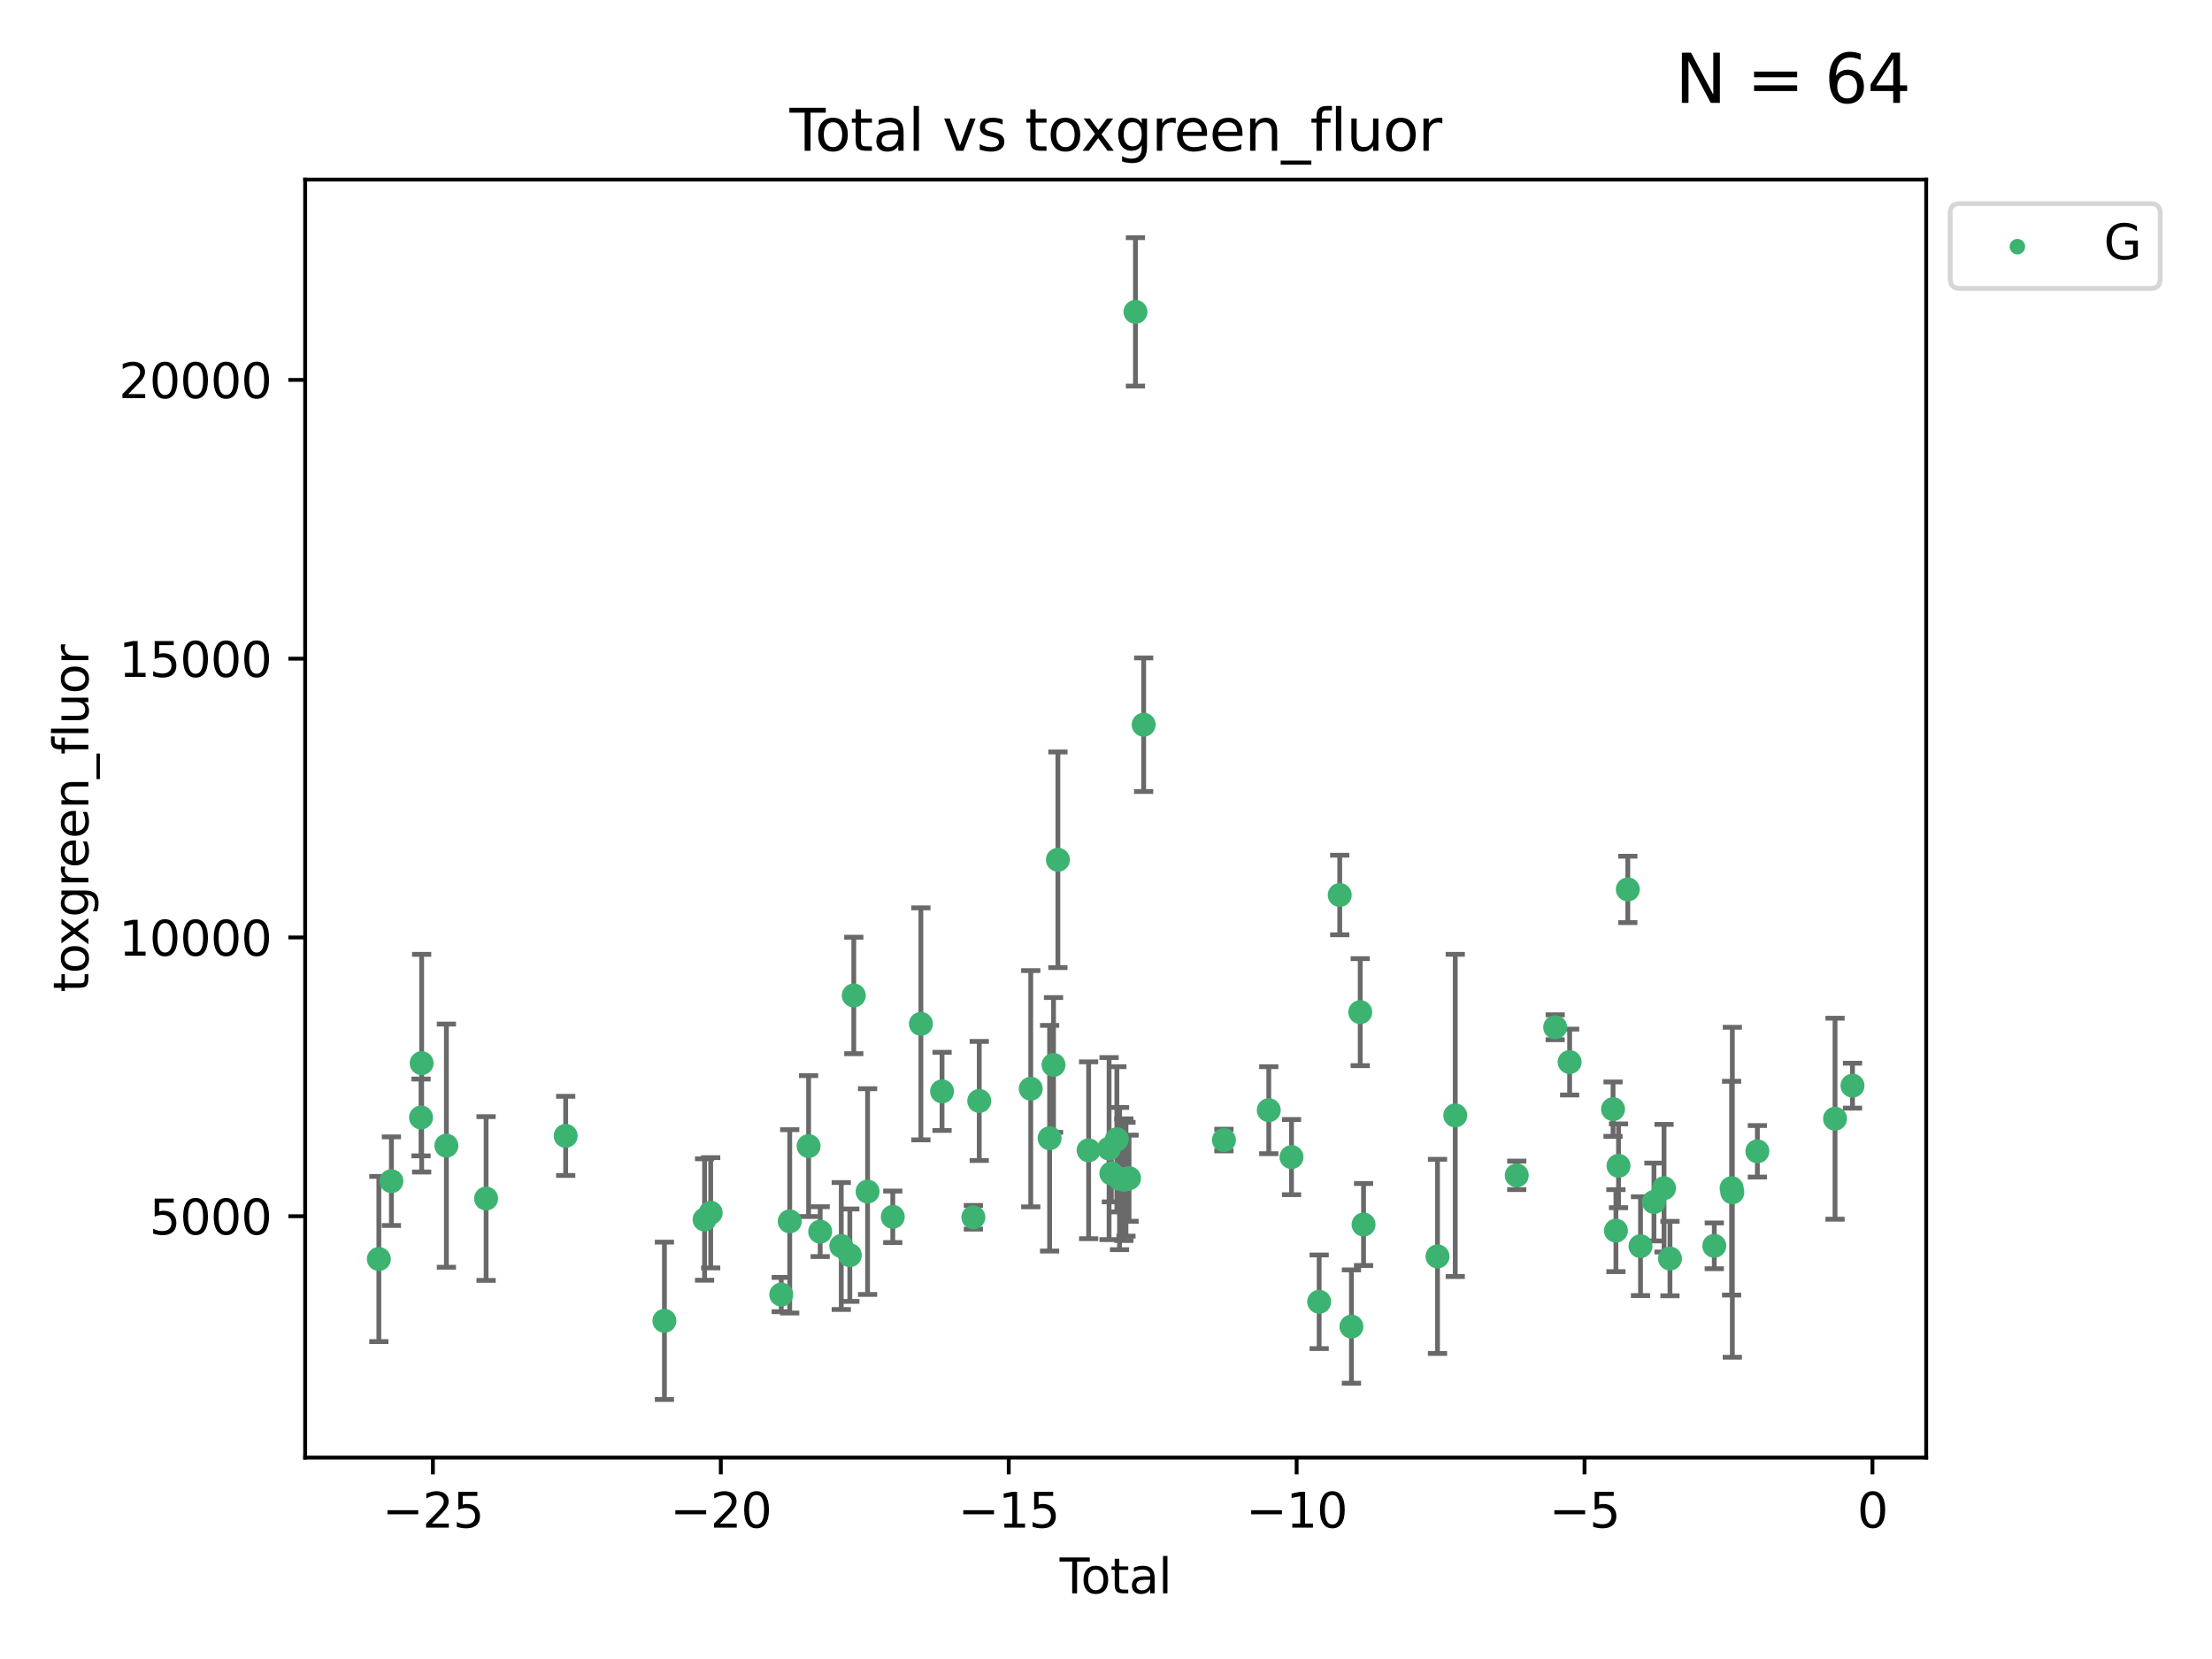 <?xml version="1.0" encoding="utf-8" standalone="no"?>
<!DOCTYPE svg PUBLIC "-//W3C//DTD SVG 1.1//EN"
  "http://www.w3.org/Graphics/SVG/1.1/DTD/svg11.dtd">
<svg xmlns:xlink="http://www.w3.org/1999/xlink" width="460.8pt" height="345.6pt" viewBox="0 0 460.8 345.6" xmlns="http://www.w3.org/2000/svg" version="1.1">
 <defs>
  <style type="text/css">*{stroke-linejoin: round; stroke-linecap: butt}</style>
 </defs>
 <g id="figure_1">
  <g id="patch_1">
   <path d="M 0 345.6 
L 460.8 345.6 
L 460.8 0 
L 0 0 
z
" style="fill: #ffffff"/>
  </g>
  <g id="axes_1">
   <g id="patch_2">
    <path d="M 63.571 303.64 
L 401.26 303.64 
L 401.26 37.411 
L 63.571 37.411 
z
" style="fill: #ffffff"/>
   </g>
   <g id="PathCollection_1">
    <defs>
     <path id="m131224d02c" d="M 0 1.118 
C 0.297 1.118 0.581 1 0.791 0.791 
C 1 0.581 1.118 0.297 1.118 0 
C 1.118 -0.297 1 -0.581 0.791 -0.791 
C 0.581 -1 0.297 -1.118 0 -1.118 
C -0.297 -1.118 -0.581 -1 -0.791 -0.791 
C -1 -0.581 -1.118 -0.297 -1.118 0 
C -1.118 0.297 -1 0.581 -0.791 0.791 
C -0.581 1 -0.297 1.118 0 1.118 
z
" style="stroke: #3cb371"/>
    </defs>
    <g clip-path="url(#p7c453a858e)">
     <use xlink:href="#m131224d02c" x="78.921" y="262.275" style="fill: #3cb371; stroke: #3cb371"/>
     <use xlink:href="#m131224d02c" x="81.536" y="246.059" style="fill: #3cb371; stroke: #3cb371"/>
     <use xlink:href="#m131224d02c" x="87.712" y="232.789" style="fill: #3cb371; stroke: #3cb371"/>
     <use xlink:href="#m131224d02c" x="87.837" y="221.478" style="fill: #3cb371; stroke: #3cb371"/>
     <use xlink:href="#m131224d02c" x="92.99" y="238.659" style="fill: #3cb371; stroke: #3cb371"/>
     <use xlink:href="#m131224d02c" x="101.262" y="249.676" style="fill: #3cb371; stroke: #3cb371"/>
     <use xlink:href="#m131224d02c" x="117.843" y="236.625" style="fill: #3cb371; stroke: #3cb371"/>
     <use xlink:href="#m131224d02c" x="138.412" y="275.148" style="fill: #3cb371; stroke: #3cb371"/>
     <use xlink:href="#m131224d02c" x="146.778" y="254.048" style="fill: #3cb371; stroke: #3cb371"/>
     <use xlink:href="#m131224d02c" x="148.05" y="252.641" style="fill: #3cb371; stroke: #3cb371"/>
     <use xlink:href="#m131224d02c" x="162.747" y="269.678" style="fill: #3cb371; stroke: #3cb371"/>
     <use xlink:href="#m131224d02c" x="164.514" y="254.428" style="fill: #3cb371; stroke: #3cb371"/>
     <use xlink:href="#m131224d02c" x="168.445" y="238.748" style="fill: #3cb371; stroke: #3cb371"/>
     <use xlink:href="#m131224d02c" x="170.859" y="256.574" style="fill: #3cb371; stroke: #3cb371"/>
     <use xlink:href="#m131224d02c" x="175.251" y="259.566" style="fill: #3cb371; stroke: #3cb371"/>
     <use xlink:href="#m131224d02c" x="177.034" y="261.478" style="fill: #3cb371; stroke: #3cb371"/>
     <use xlink:href="#m131224d02c" x="177.858" y="207.373" style="fill: #3cb371; stroke: #3cb371"/>
     <use xlink:href="#m131224d02c" x="180.732" y="248.227" style="fill: #3cb371; stroke: #3cb371"/>
     <use xlink:href="#m131224d02c" x="185.982" y="253.484" style="fill: #3cb371; stroke: #3cb371"/>
     <use xlink:href="#m131224d02c" x="191.84" y="213.288" style="fill: #3cb371; stroke: #3cb371"/>
     <use xlink:href="#m131224d02c" x="196.246" y="227.355" style="fill: #3cb371; stroke: #3cb371"/>
     <use xlink:href="#m131224d02c" x="202.772" y="253.586" style="fill: #3cb371; stroke: #3cb371"/>
     <use xlink:href="#m131224d02c" x="203.995" y="229.346" style="fill: #3cb371; stroke: #3cb371"/>
     <use xlink:href="#m131224d02c" x="214.722" y="226.801" style="fill: #3cb371; stroke: #3cb371"/>
     <use xlink:href="#m131224d02c" x="218.653" y="237.114" style="fill: #3cb371; stroke: #3cb371"/>
     <use xlink:href="#m131224d02c" x="219.467" y="221.848" style="fill: #3cb371; stroke: #3cb371"/>
     <use xlink:href="#m131224d02c" x="220.379" y="179.107" style="fill: #3cb371; stroke: #3cb371"/>
     <use xlink:href="#m131224d02c" x="226.78" y="239.626" style="fill: #3cb371; stroke: #3cb371"/>
     <use xlink:href="#m131224d02c" x="231.041" y="239.271" style="fill: #3cb371; stroke: #3cb371"/>
     <use xlink:href="#m131224d02c" x="231.519" y="244.445" style="fill: #3cb371; stroke: #3cb371"/>
     <use xlink:href="#m131224d02c" x="232.663" y="237.336" style="fill: #3cb371; stroke: #3cb371"/>
     <use xlink:href="#m131224d02c" x="233.22" y="245.516" style="fill: #3cb371; stroke: #3cb371"/>
     <use xlink:href="#m131224d02c" x="234.118" y="245.747" style="fill: #3cb371; stroke: #3cb371"/>
     <use xlink:href="#m131224d02c" x="234.56" y="245.659" style="fill: #3cb371; stroke: #3cb371"/>
     <use xlink:href="#m131224d02c" x="235.201" y="245.441" style="fill: #3cb371; stroke: #3cb371"/>
     <use xlink:href="#m131224d02c" x="236.535" y="64.967" style="fill: #3cb371; stroke: #3cb371"/>
     <use xlink:href="#m131224d02c" x="238.247" y="150.97" style="fill: #3cb371; stroke: #3cb371"/>
     <use xlink:href="#m131224d02c" x="254.968" y="237.492" style="fill: #3cb371; stroke: #3cb371"/>
     <use xlink:href="#m131224d02c" x="264.308" y="231.271" style="fill: #3cb371; stroke: #3cb371"/>
     <use xlink:href="#m131224d02c" x="269.046" y="241.044" style="fill: #3cb371; stroke: #3cb371"/>
     <use xlink:href="#m131224d02c" x="274.807" y="271.184" style="fill: #3cb371; stroke: #3cb371"/>
     <use xlink:href="#m131224d02c" x="279.09" y="186.447" style="fill: #3cb371; stroke: #3cb371"/>
     <use xlink:href="#m131224d02c" x="281.529" y="276.348" style="fill: #3cb371; stroke: #3cb371"/>
     <use xlink:href="#m131224d02c" x="283.359" y="210.849" style="fill: #3cb371; stroke: #3cb371"/>
     <use xlink:href="#m131224d02c" x="284.054" y="255.088" style="fill: #3cb371; stroke: #3cb371"/>
     <use xlink:href="#m131224d02c" x="299.457" y="261.727" style="fill: #3cb371; stroke: #3cb371"/>
     <use xlink:href="#m131224d02c" x="303.157" y="232.364" style="fill: #3cb371; stroke: #3cb371"/>
     <use xlink:href="#m131224d02c" x="315.967" y="244.846" style="fill: #3cb371; stroke: #3cb371"/>
     <use xlink:href="#m131224d02c" x="323.973" y="213.997" style="fill: #3cb371; stroke: #3cb371"/>
     <use xlink:href="#m131224d02c" x="326.983" y="221.245" style="fill: #3cb371; stroke: #3cb371"/>
     <use xlink:href="#m131224d02c" x="336.027" y="231.055" style="fill: #3cb371; stroke: #3cb371"/>
     <use xlink:href="#m131224d02c" x="336.628" y="256.363" style="fill: #3cb371; stroke: #3cb371"/>
     <use xlink:href="#m131224d02c" x="337.168" y="242.857" style="fill: #3cb371; stroke: #3cb371"/>
     <use xlink:href="#m131224d02c" x="339.103" y="185.281" style="fill: #3cb371; stroke: #3cb371"/>
     <use xlink:href="#m131224d02c" x="341.748" y="259.599" style="fill: #3cb371; stroke: #3cb371"/>
     <use xlink:href="#m131224d02c" x="344.547" y="250.396" style="fill: #3cb371; stroke: #3cb371"/>
     <use xlink:href="#m131224d02c" x="346.649" y="247.523" style="fill: #3cb371; stroke: #3cb371"/>
     <use xlink:href="#m131224d02c" x="347.887" y="262.184" style="fill: #3cb371; stroke: #3cb371"/>
     <use xlink:href="#m131224d02c" x="357.117" y="259.531" style="fill: #3cb371; stroke: #3cb371"/>
     <use xlink:href="#m131224d02c" x="360.727" y="247.521" style="fill: #3cb371; stroke: #3cb371"/>
     <use xlink:href="#m131224d02c" x="360.878" y="248.374" style="fill: #3cb371; stroke: #3cb371"/>
     <use xlink:href="#m131224d02c" x="366.094" y="239.839" style="fill: #3cb371; stroke: #3cb371"/>
     <use xlink:href="#m131224d02c" x="382.273" y="233.046" style="fill: #3cb371; stroke: #3cb371"/>
     <use xlink:href="#m131224d02c" x="385.911" y="226.164" style="fill: #3cb371; stroke: #3cb371"/>
    </g>
   </g>
   <g id="matplotlib.axis_1">
    <g id="xtick_1">
     <g id="line2d_1">
      <defs>
       <path id="m66d9cb360c" d="M 0 0 
L 0 3.5 
" style="stroke: #000000; stroke-width: 0.8"/>
      </defs>
      <g>
       <use xlink:href="#m66d9cb360c" x="90.184" y="303.64" style="stroke: #000000; stroke-width: 0.8"/>
      </g>
     </g>
     <g id="text_1">
      <!-- −25 -->
      <g transform="translate(79.632 318.238)scale(0.1 -0.1)">
       <defs>
        <path id="DejaVuSans-2212" d="M 678 2272 
L 4684 2272 
L 4684 1741 
L 678 1741 
L 678 2272 
z
" transform="scale(0.016)"/>
        <path id="DejaVuSans-32" d="M 1228 531 
L 3431 531 
L 3431 0 
L 469 0 
L 469 531 
Q 828 903 1448 1529 
Q 2069 2156 2228 2338 
Q 2531 2678 2651 2914 
Q 2772 3150 2772 3378 
Q 2772 3750 2511 3984 
Q 2250 4219 1831 4219 
Q 1534 4219 1204 4116 
Q 875 4013 500 3803 
L 500 4441 
Q 881 4594 1212 4672 
Q 1544 4750 1819 4750 
Q 2544 4750 2975 4387 
Q 3406 4025 3406 3419 
Q 3406 3131 3298 2873 
Q 3191 2616 2906 2266 
Q 2828 2175 2409 1742 
Q 1991 1309 1228 531 
z
" transform="scale(0.016)"/>
        <path id="DejaVuSans-35" d="M 691 4666 
L 3169 4666 
L 3169 4134 
L 1269 4134 
L 1269 2991 
Q 1406 3038 1543 3061 
Q 1681 3084 1819 3084 
Q 2600 3084 3056 2656 
Q 3513 2228 3513 1497 
Q 3513 744 3044 326 
Q 2575 -91 1722 -91 
Q 1428 -91 1123 -41 
Q 819 9 494 109 
L 494 744 
Q 775 591 1075 516 
Q 1375 441 1709 441 
Q 2250 441 2565 725 
Q 2881 1009 2881 1497 
Q 2881 1984 2565 2268 
Q 2250 2553 1709 2553 
Q 1456 2553 1204 2497 
Q 953 2441 691 2322 
L 691 4666 
z
" transform="scale(0.016)"/>
       </defs>
       <use xlink:href="#DejaVuSans-2212"/>
       <use xlink:href="#DejaVuSans-32" x="83.789"/>
       <use xlink:href="#DejaVuSans-35" x="147.412"/>
      </g>
     </g>
    </g>
    <g id="xtick_2">
     <g id="line2d_2">
      <g>
       <use xlink:href="#m66d9cb360c" x="150.16" y="303.64" style="stroke: #000000; stroke-width: 0.8"/>
      </g>
     </g>
     <g id="text_2">
      <!-- −20 -->
      <g transform="translate(139.608 318.238)scale(0.1 -0.1)">
       <defs>
        <path id="DejaVuSans-30" d="M 2034 4250 
Q 1547 4250 1301 3770 
Q 1056 3291 1056 2328 
Q 1056 1369 1301 889 
Q 1547 409 2034 409 
Q 2525 409 2770 889 
Q 3016 1369 3016 2328 
Q 3016 3291 2770 3770 
Q 2525 4250 2034 4250 
z
M 2034 4750 
Q 2819 4750 3233 4129 
Q 3647 3509 3647 2328 
Q 3647 1150 3233 529 
Q 2819 -91 2034 -91 
Q 1250 -91 836 529 
Q 422 1150 422 2328 
Q 422 3509 836 4129 
Q 1250 4750 2034 4750 
z
" transform="scale(0.016)"/>
       </defs>
       <use xlink:href="#DejaVuSans-2212"/>
       <use xlink:href="#DejaVuSans-32" x="83.789"/>
       <use xlink:href="#DejaVuSans-30" x="147.412"/>
      </g>
     </g>
    </g>
    <g id="xtick_3">
     <g id="line2d_3">
      <g>
       <use xlink:href="#m66d9cb360c" x="210.136" y="303.64" style="stroke: #000000; stroke-width: 0.8"/>
      </g>
     </g>
     <g id="text_3">
      <!-- −15 -->
      <g transform="translate(199.584 318.238)scale(0.1 -0.1)">
       <defs>
        <path id="DejaVuSans-31" d="M 794 531 
L 1825 531 
L 1825 4091 
L 703 3866 
L 703 4441 
L 1819 4666 
L 2450 4666 
L 2450 531 
L 3481 531 
L 3481 0 
L 794 0 
L 794 531 
z
" transform="scale(0.016)"/>
       </defs>
       <use xlink:href="#DejaVuSans-2212"/>
       <use xlink:href="#DejaVuSans-31" x="83.789"/>
       <use xlink:href="#DejaVuSans-35" x="147.412"/>
      </g>
     </g>
    </g>
    <g id="xtick_4">
     <g id="line2d_4">
      <g>
       <use xlink:href="#m66d9cb360c" x="270.112" y="303.64" style="stroke: #000000; stroke-width: 0.8"/>
      </g>
     </g>
     <g id="text_4">
      <!-- −10 -->
      <g transform="translate(259.56 318.238)scale(0.1 -0.1)">
       <use xlink:href="#DejaVuSans-2212"/>
       <use xlink:href="#DejaVuSans-31" x="83.789"/>
       <use xlink:href="#DejaVuSans-30" x="147.412"/>
      </g>
     </g>
    </g>
    <g id="xtick_5">
     <g id="line2d_5">
      <g>
       <use xlink:href="#m66d9cb360c" x="330.088" y="303.64" style="stroke: #000000; stroke-width: 0.8"/>
      </g>
     </g>
     <g id="text_5">
      <!-- −5 -->
      <g transform="translate(322.717 318.238)scale(0.1 -0.1)">
       <use xlink:href="#DejaVuSans-2212"/>
       <use xlink:href="#DejaVuSans-35" x="83.789"/>
      </g>
     </g>
    </g>
    <g id="xtick_6">
     <g id="line2d_6">
      <g>
       <use xlink:href="#m66d9cb360c" x="390.064" y="303.64" style="stroke: #000000; stroke-width: 0.8"/>
      </g>
     </g>
     <g id="text_6">
      <!-- 0 -->
      <g transform="translate(386.883 318.238)scale(0.1 -0.1)">
       <use xlink:href="#DejaVuSans-30"/>
      </g>
     </g>
    </g>
    <g id="text_7">
     <!-- Total -->
     <g transform="translate(220.739 331.917)scale(0.1 -0.1)">
      <defs>
       <path id="DejaVuSans-54" d="M -19 4666 
L 3928 4666 
L 3928 4134 
L 2272 4134 
L 2272 0 
L 1638 0 
L 1638 4134 
L -19 4134 
L -19 4666 
z
" transform="scale(0.016)"/>
       <path id="DejaVuSans-6f" d="M 1959 3097 
Q 1497 3097 1228 2736 
Q 959 2375 959 1747 
Q 959 1119 1226 758 
Q 1494 397 1959 397 
Q 2419 397 2687 759 
Q 2956 1122 2956 1747 
Q 2956 2369 2687 2733 
Q 2419 3097 1959 3097 
z
M 1959 3584 
Q 2709 3584 3137 3096 
Q 3566 2609 3566 1747 
Q 3566 888 3137 398 
Q 2709 -91 1959 -91 
Q 1206 -91 779 398 
Q 353 888 353 1747 
Q 353 2609 779 3096 
Q 1206 3584 1959 3584 
z
" transform="scale(0.016)"/>
       <path id="DejaVuSans-74" d="M 1172 4494 
L 1172 3500 
L 2356 3500 
L 2356 3053 
L 1172 3053 
L 1172 1153 
Q 1172 725 1289 603 
Q 1406 481 1766 481 
L 2356 481 
L 2356 0 
L 1766 0 
Q 1100 0 847 248 
Q 594 497 594 1153 
L 594 3053 
L 172 3053 
L 172 3500 
L 594 3500 
L 594 4494 
L 1172 4494 
z
" transform="scale(0.016)"/>
       <path id="DejaVuSans-61" d="M 2194 1759 
Q 1497 1759 1228 1600 
Q 959 1441 959 1056 
Q 959 750 1161 570 
Q 1363 391 1709 391 
Q 2188 391 2477 730 
Q 2766 1069 2766 1631 
L 2766 1759 
L 2194 1759 
z
M 3341 1997 
L 3341 0 
L 2766 0 
L 2766 531 
Q 2569 213 2275 61 
Q 1981 -91 1556 -91 
Q 1019 -91 701 211 
Q 384 513 384 1019 
Q 384 1609 779 1909 
Q 1175 2209 1959 2209 
L 2766 2209 
L 2766 2266 
Q 2766 2663 2505 2880 
Q 2244 3097 1772 3097 
Q 1472 3097 1187 3025 
Q 903 2953 641 2809 
L 641 3341 
Q 956 3463 1253 3523 
Q 1550 3584 1831 3584 
Q 2591 3584 2966 3190 
Q 3341 2797 3341 1997 
z
" transform="scale(0.016)"/>
       <path id="DejaVuSans-6c" d="M 603 4863 
L 1178 4863 
L 1178 0 
L 603 0 
L 603 4863 
z
" transform="scale(0.016)"/>
      </defs>
      <use xlink:href="#DejaVuSans-54"/>
      <use xlink:href="#DejaVuSans-6f" x="44.084"/>
      <use xlink:href="#DejaVuSans-74" x="105.266"/>
      <use xlink:href="#DejaVuSans-61" x="144.475"/>
      <use xlink:href="#DejaVuSans-6c" x="205.754"/>
     </g>
    </g>
   </g>
   <g id="matplotlib.axis_2">
    <g id="ytick_1">
     <g id="line2d_7">
      <defs>
       <path id="m0a3e8ace01" d="M 0 0 
L -3.5 0 
" style="stroke: #000000; stroke-width: 0.8"/>
      </defs>
      <g>
       <use xlink:href="#m0a3e8ace01" x="63.571" y="253.36" style="stroke: #000000; stroke-width: 0.8"/>
      </g>
     </g>
     <g id="text_8">
      <!-- 5000 -->
      <g transform="translate(31.121 257.159)scale(0.1 -0.1)">
       <use xlink:href="#DejaVuSans-35"/>
       <use xlink:href="#DejaVuSans-30" x="63.623"/>
       <use xlink:href="#DejaVuSans-30" x="127.246"/>
       <use xlink:href="#DejaVuSans-30" x="190.869"/>
      </g>
     </g>
    </g>
    <g id="ytick_2">
     <g id="line2d_8">
      <g>
       <use xlink:href="#m0a3e8ace01" x="63.571" y="195.287" style="stroke: #000000; stroke-width: 0.8"/>
      </g>
     </g>
     <g id="text_9">
      <!-- 10000 -->
      <g transform="translate(24.759 199.086)scale(0.1 -0.1)">
       <use xlink:href="#DejaVuSans-31"/>
       <use xlink:href="#DejaVuSans-30" x="63.623"/>
       <use xlink:href="#DejaVuSans-30" x="127.246"/>
       <use xlink:href="#DejaVuSans-30" x="190.869"/>
       <use xlink:href="#DejaVuSans-30" x="254.492"/>
      </g>
     </g>
    </g>
    <g id="ytick_3">
     <g id="line2d_9">
      <g>
       <use xlink:href="#m0a3e8ace01" x="63.571" y="137.214" style="stroke: #000000; stroke-width: 0.8"/>
      </g>
     </g>
     <g id="text_10">
      <!-- 15000 -->
      <g transform="translate(24.759 141.014)scale(0.1 -0.1)">
       <use xlink:href="#DejaVuSans-31"/>
       <use xlink:href="#DejaVuSans-35" x="63.623"/>
       <use xlink:href="#DejaVuSans-30" x="127.246"/>
       <use xlink:href="#DejaVuSans-30" x="190.869"/>
       <use xlink:href="#DejaVuSans-30" x="254.492"/>
      </g>
     </g>
    </g>
    <g id="ytick_4">
     <g id="line2d_10">
      <g>
       <use xlink:href="#m0a3e8ace01" x="63.571" y="79.142" style="stroke: #000000; stroke-width: 0.8"/>
      </g>
     </g>
     <g id="text_11">
      <!-- 20000 -->
      <g transform="translate(24.759 82.941)scale(0.1 -0.1)">
       <use xlink:href="#DejaVuSans-32"/>
       <use xlink:href="#DejaVuSans-30" x="63.623"/>
       <use xlink:href="#DejaVuSans-30" x="127.246"/>
       <use xlink:href="#DejaVuSans-30" x="190.869"/>
       <use xlink:href="#DejaVuSans-30" x="254.492"/>
      </g>
     </g>
    </g>
    <g id="text_12">
     <!-- toxgreen_fluor -->
     <g transform="translate(18.401 206.72)rotate(-90)scale(0.1 -0.1)">
      <defs>
       <path id="DejaVuSans-78" d="M 3513 3500 
L 2247 1797 
L 3578 0 
L 2900 0 
L 1881 1375 
L 863 0 
L 184 0 
L 1544 1831 
L 300 3500 
L 978 3500 
L 1906 2253 
L 2834 3500 
L 3513 3500 
z
" transform="scale(0.016)"/>
       <path id="DejaVuSans-67" d="M 2906 1791 
Q 2906 2416 2648 2759 
Q 2391 3103 1925 3103 
Q 1463 3103 1205 2759 
Q 947 2416 947 1791 
Q 947 1169 1205 825 
Q 1463 481 1925 481 
Q 2391 481 2648 825 
Q 2906 1169 2906 1791 
z
M 3481 434 
Q 3481 -459 3084 -895 
Q 2688 -1331 1869 -1331 
Q 1566 -1331 1297 -1286 
Q 1028 -1241 775 -1147 
L 775 -588 
Q 1028 -725 1275 -790 
Q 1522 -856 1778 -856 
Q 2344 -856 2625 -561 
Q 2906 -266 2906 331 
L 2906 616 
Q 2728 306 2450 153 
Q 2172 0 1784 0 
Q 1141 0 747 490 
Q 353 981 353 1791 
Q 353 2603 747 3093 
Q 1141 3584 1784 3584 
Q 2172 3584 2450 3431 
Q 2728 3278 2906 2969 
L 2906 3500 
L 3481 3500 
L 3481 434 
z
" transform="scale(0.016)"/>
       <path id="DejaVuSans-72" d="M 2631 2963 
Q 2534 3019 2420 3045 
Q 2306 3072 2169 3072 
Q 1681 3072 1420 2755 
Q 1159 2438 1159 1844 
L 1159 0 
L 581 0 
L 581 3500 
L 1159 3500 
L 1159 2956 
Q 1341 3275 1631 3429 
Q 1922 3584 2338 3584 
Q 2397 3584 2469 3576 
Q 2541 3569 2628 3553 
L 2631 2963 
z
" transform="scale(0.016)"/>
       <path id="DejaVuSans-65" d="M 3597 1894 
L 3597 1613 
L 953 1613 
Q 991 1019 1311 708 
Q 1631 397 2203 397 
Q 2534 397 2845 478 
Q 3156 559 3463 722 
L 3463 178 
Q 3153 47 2828 -22 
Q 2503 -91 2169 -91 
Q 1331 -91 842 396 
Q 353 884 353 1716 
Q 353 2575 817 3079 
Q 1281 3584 2069 3584 
Q 2775 3584 3186 3129 
Q 3597 2675 3597 1894 
z
M 3022 2063 
Q 3016 2534 2758 2815 
Q 2500 3097 2075 3097 
Q 1594 3097 1305 2825 
Q 1016 2553 972 2059 
L 3022 2063 
z
" transform="scale(0.016)"/>
       <path id="DejaVuSans-6e" d="M 3513 2113 
L 3513 0 
L 2938 0 
L 2938 2094 
Q 2938 2591 2744 2837 
Q 2550 3084 2163 3084 
Q 1697 3084 1428 2787 
Q 1159 2491 1159 1978 
L 1159 0 
L 581 0 
L 581 3500 
L 1159 3500 
L 1159 2956 
Q 1366 3272 1645 3428 
Q 1925 3584 2291 3584 
Q 2894 3584 3203 3211 
Q 3513 2838 3513 2113 
z
" transform="scale(0.016)"/>
       <path id="DejaVuSans-5f" d="M 3263 -1063 
L 3263 -1509 
L -63 -1509 
L -63 -1063 
L 3263 -1063 
z
" transform="scale(0.016)"/>
       <path id="DejaVuSans-66" d="M 2375 4863 
L 2375 4384 
L 1825 4384 
Q 1516 4384 1395 4259 
Q 1275 4134 1275 3809 
L 1275 3500 
L 2222 3500 
L 2222 3053 
L 1275 3053 
L 1275 0 
L 697 0 
L 697 3053 
L 147 3053 
L 147 3500 
L 697 3500 
L 697 3744 
Q 697 4328 969 4595 
Q 1241 4863 1831 4863 
L 2375 4863 
z
" transform="scale(0.016)"/>
       <path id="DejaVuSans-75" d="M 544 1381 
L 544 3500 
L 1119 3500 
L 1119 1403 
Q 1119 906 1312 657 
Q 1506 409 1894 409 
Q 2359 409 2629 706 
Q 2900 1003 2900 1516 
L 2900 3500 
L 3475 3500 
L 3475 0 
L 2900 0 
L 2900 538 
Q 2691 219 2414 64 
Q 2138 -91 1772 -91 
Q 1169 -91 856 284 
Q 544 659 544 1381 
z
M 1991 3584 
L 1991 3584 
z
" transform="scale(0.016)"/>
      </defs>
      <use xlink:href="#DejaVuSans-74"/>
      <use xlink:href="#DejaVuSans-6f" x="39.209"/>
      <use xlink:href="#DejaVuSans-78" x="97.266"/>
      <use xlink:href="#DejaVuSans-67" x="156.445"/>
      <use xlink:href="#DejaVuSans-72" x="219.922"/>
      <use xlink:href="#DejaVuSans-65" x="258.785"/>
      <use xlink:href="#DejaVuSans-65" x="320.309"/>
      <use xlink:href="#DejaVuSans-6e" x="381.832"/>
      <use xlink:href="#DejaVuSans-5f" x="445.211"/>
      <use xlink:href="#DejaVuSans-66" x="495.211"/>
      <use xlink:href="#DejaVuSans-6c" x="530.416"/>
      <use xlink:href="#DejaVuSans-75" x="558.199"/>
      <use xlink:href="#DejaVuSans-6f" x="621.578"/>
      <use xlink:href="#DejaVuSans-72" x="682.76"/>
     </g>
    </g>
   </g>
   <g id="LineCollection_1">
    <path d="M 78.921 279.48 
L 78.921 245.069 
" clip-path="url(#p7c453a858e)" style="fill: none; stroke: #696969"/>
    <path d="M 81.536 255.286 
L 81.536 236.832 
" clip-path="url(#p7c453a858e)" style="fill: none; stroke: #696969"/>
    <path d="M 87.712 240.792 
L 87.712 224.785 
" clip-path="url(#p7c453a858e)" style="fill: none; stroke: #696969"/>
    <path d="M 87.837 244.149 
L 87.837 198.806 
" clip-path="url(#p7c453a858e)" style="fill: none; stroke: #696969"/>
    <path d="M 92.99 263.987 
L 92.99 213.332 
" clip-path="url(#p7c453a858e)" style="fill: none; stroke: #696969"/>
    <path d="M 101.262 266.733 
L 101.262 232.618 
" clip-path="url(#p7c453a858e)" style="fill: none; stroke: #696969"/>
    <path d="M 117.843 244.87 
L 117.843 228.381 
" clip-path="url(#p7c453a858e)" style="fill: none; stroke: #696969"/>
    <path d="M 138.412 291.539 
L 138.412 258.758 
" clip-path="url(#p7c453a858e)" style="fill: none; stroke: #696969"/>
    <path d="M 146.778 266.69 
L 146.778 241.405 
" clip-path="url(#p7c453a858e)" style="fill: none; stroke: #696969"/>
    <path d="M 148.05 264.126 
L 148.05 241.156 
" clip-path="url(#p7c453a858e)" style="fill: none; stroke: #696969"/>
    <path d="M 162.747 273.247 
L 162.747 266.109 
" clip-path="url(#p7c453a858e)" style="fill: none; stroke: #696969"/>
    <path d="M 164.514 273.524 
L 164.514 235.332 
" clip-path="url(#p7c453a858e)" style="fill: none; stroke: #696969"/>
    <path d="M 168.445 253.422 
L 168.445 224.074 
" clip-path="url(#p7c453a858e)" style="fill: none; stroke: #696969"/>
    <path d="M 170.859 261.766 
L 170.859 251.381 
" clip-path="url(#p7c453a858e)" style="fill: none; stroke: #696969"/>
    <path d="M 175.251 272.787 
L 175.251 246.345 
" clip-path="url(#p7c453a858e)" style="fill: none; stroke: #696969"/>
    <path d="M 177.034 271.103 
L 177.034 251.854 
" clip-path="url(#p7c453a858e)" style="fill: none; stroke: #696969"/>
    <path d="M 177.858 219.501 
L 177.858 195.245 
" clip-path="url(#p7c453a858e)" style="fill: none; stroke: #696969"/>
    <path d="M 180.732 269.655 
L 180.732 226.8 
" clip-path="url(#p7c453a858e)" style="fill: none; stroke: #696969"/>
    <path d="M 185.982 258.847 
L 185.982 248.121 
" clip-path="url(#p7c453a858e)" style="fill: none; stroke: #696969"/>
    <path d="M 191.84 237.453 
L 191.84 189.124 
" clip-path="url(#p7c453a858e)" style="fill: none; stroke: #696969"/>
    <path d="M 196.246 235.496 
L 196.246 219.213 
" clip-path="url(#p7c453a858e)" style="fill: none; stroke: #696969"/>
    <path d="M 202.772 256.053 
L 202.772 251.119 
" clip-path="url(#p7c453a858e)" style="fill: none; stroke: #696969"/>
    <path d="M 203.995 241.748 
L 203.995 216.944 
" clip-path="url(#p7c453a858e)" style="fill: none; stroke: #696969"/>
    <path d="M 214.722 251.409 
L 214.722 202.193 
" clip-path="url(#p7c453a858e)" style="fill: none; stroke: #696969"/>
    <path d="M 218.653 260.618 
L 218.653 213.61 
" clip-path="url(#p7c453a858e)" style="fill: none; stroke: #696969"/>
    <path d="M 219.467 235.889 
L 219.467 207.808 
" clip-path="url(#p7c453a858e)" style="fill: none; stroke: #696969"/>
    <path d="M 220.379 201.565 
L 220.379 156.648 
" clip-path="url(#p7c453a858e)" style="fill: none; stroke: #696969"/>
    <path d="M 226.78 258.046 
L 226.78 221.206 
" clip-path="url(#p7c453a858e)" style="fill: none; stroke: #696969"/>
    <path d="M 231.041 258.233 
L 231.041 220.309 
" clip-path="url(#p7c453a858e)" style="fill: none; stroke: #696969"/>
    <path d="M 231.519 250.373 
L 231.519 238.518 
" clip-path="url(#p7c453a858e)" style="fill: none; stroke: #696969"/>
    <path d="M 232.663 252.46 
L 232.663 222.212 
" clip-path="url(#p7c453a858e)" style="fill: none; stroke: #696969"/>
    <path d="M 233.22 260.33 
L 233.22 230.703 
" clip-path="url(#p7c453a858e)" style="fill: none; stroke: #696969"/>
    <path d="M 234.118 258.42 
L 234.118 233.075 
" clip-path="url(#p7c453a858e)" style="fill: none; stroke: #696969"/>
    <path d="M 234.56 257.517 
L 234.56 233.802 
" clip-path="url(#p7c453a858e)" style="fill: none; stroke: #696969"/>
    <path d="M 235.201 254.412 
L 235.201 236.471 
" clip-path="url(#p7c453a858e)" style="fill: none; stroke: #696969"/>
    <path d="M 236.535 80.422 
L 236.535 49.513 
" clip-path="url(#p7c453a858e)" style="fill: none; stroke: #696969"/>
    <path d="M 238.247 164.888 
L 238.247 137.052 
" clip-path="url(#p7c453a858e)" style="fill: none; stroke: #696969"/>
    <path d="M 254.968 239.749 
L 254.968 235.235 
" clip-path="url(#p7c453a858e)" style="fill: none; stroke: #696969"/>
    <path d="M 264.308 240.335 
L 264.308 222.207 
" clip-path="url(#p7c453a858e)" style="fill: none; stroke: #696969"/>
    <path d="M 269.046 248.874 
L 269.046 233.214 
" clip-path="url(#p7c453a858e)" style="fill: none; stroke: #696969"/>
    <path d="M 274.807 280.938 
L 274.807 261.43 
" clip-path="url(#p7c453a858e)" style="fill: none; stroke: #696969"/>
    <path d="M 279.09 194.737 
L 279.09 178.158 
" clip-path="url(#p7c453a858e)" style="fill: none; stroke: #696969"/>
    <path d="M 281.529 288.149 
L 281.529 264.546 
" clip-path="url(#p7c453a858e)" style="fill: none; stroke: #696969"/>
    <path d="M 283.359 221.994 
L 283.359 199.704 
" clip-path="url(#p7c453a858e)" style="fill: none; stroke: #696969"/>
    <path d="M 284.054 263.627 
L 284.054 246.548 
" clip-path="url(#p7c453a858e)" style="fill: none; stroke: #696969"/>
    <path d="M 299.457 281.953 
L 299.457 241.502 
" clip-path="url(#p7c453a858e)" style="fill: none; stroke: #696969"/>
    <path d="M 303.157 265.924 
L 303.157 198.804 
" clip-path="url(#p7c453a858e)" style="fill: none; stroke: #696969"/>
    <path d="M 315.967 247.818 
L 315.967 241.875 
" clip-path="url(#p7c453a858e)" style="fill: none; stroke: #696969"/>
    <path d="M 323.973 216.593 
L 323.973 211.402 
" clip-path="url(#p7c453a858e)" style="fill: none; stroke: #696969"/>
    <path d="M 326.983 228.109 
L 326.983 214.382 
" clip-path="url(#p7c453a858e)" style="fill: none; stroke: #696969"/>
    <path d="M 336.027 236.719 
L 336.027 225.392 
" clip-path="url(#p7c453a858e)" style="fill: none; stroke: #696969"/>
    <path d="M 336.628 264.905 
L 336.628 247.82 
" clip-path="url(#p7c453a858e)" style="fill: none; stroke: #696969"/>
    <path d="M 337.168 251.584 
L 337.168 234.131 
" clip-path="url(#p7c453a858e)" style="fill: none; stroke: #696969"/>
    <path d="M 339.103 192.197 
L 339.103 178.366 
" clip-path="url(#p7c453a858e)" style="fill: none; stroke: #696969"/>
    <path d="M 341.748 269.895 
L 341.748 249.303 
" clip-path="url(#p7c453a858e)" style="fill: none; stroke: #696969"/>
    <path d="M 344.547 258.505 
L 344.547 242.287 
" clip-path="url(#p7c453a858e)" style="fill: none; stroke: #696969"/>
    <path d="M 346.649 260.821 
L 346.649 234.225 
" clip-path="url(#p7c453a858e)" style="fill: none; stroke: #696969"/>
    <path d="M 347.887 269.935 
L 347.887 254.432 
" clip-path="url(#p7c453a858e)" style="fill: none; stroke: #696969"/>
    <path d="M 357.117 264.298 
L 357.117 254.764 
" clip-path="url(#p7c453a858e)" style="fill: none; stroke: #696969"/>
    <path d="M 360.727 269.792 
L 360.727 225.25 
" clip-path="url(#p7c453a858e)" style="fill: none; stroke: #696969"/>
    <path d="M 360.878 282.744 
L 360.878 214.005 
" clip-path="url(#p7c453a858e)" style="fill: none; stroke: #696969"/>
    <path d="M 366.094 245.204 
L 366.094 234.475 
" clip-path="url(#p7c453a858e)" style="fill: none; stroke: #696969"/>
    <path d="M 382.273 253.979 
L 382.273 212.113 
" clip-path="url(#p7c453a858e)" style="fill: none; stroke: #696969"/>
    <path d="M 385.911 230.841 
L 385.911 221.487 
" clip-path="url(#p7c453a858e)" style="fill: none; stroke: #696969"/>
   </g>
   <g id="line2d_11">
    <defs>
     <path id="md02bffd649" d="M 2 0 
L -2 -0 
" style="stroke: #696969"/>
    </defs>
    <g clip-path="url(#p7c453a858e)">
     <use xlink:href="#md02bffd649" x="78.921" y="279.48" style="fill: #696969; stroke: #696969"/>
     <use xlink:href="#md02bffd649" x="81.536" y="255.286" style="fill: #696969; stroke: #696969"/>
     <use xlink:href="#md02bffd649" x="87.712" y="240.792" style="fill: #696969; stroke: #696969"/>
     <use xlink:href="#md02bffd649" x="87.837" y="244.149" style="fill: #696969; stroke: #696969"/>
     <use xlink:href="#md02bffd649" x="92.99" y="263.987" style="fill: #696969; stroke: #696969"/>
     <use xlink:href="#md02bffd649" x="101.262" y="266.733" style="fill: #696969; stroke: #696969"/>
     <use xlink:href="#md02bffd649" x="117.843" y="244.87" style="fill: #696969; stroke: #696969"/>
     <use xlink:href="#md02bffd649" x="138.412" y="291.539" style="fill: #696969; stroke: #696969"/>
     <use xlink:href="#md02bffd649" x="146.778" y="266.69" style="fill: #696969; stroke: #696969"/>
     <use xlink:href="#md02bffd649" x="148.05" y="264.126" style="fill: #696969; stroke: #696969"/>
     <use xlink:href="#md02bffd649" x="162.747" y="273.247" style="fill: #696969; stroke: #696969"/>
     <use xlink:href="#md02bffd649" x="164.514" y="273.524" style="fill: #696969; stroke: #696969"/>
     <use xlink:href="#md02bffd649" x="168.445" y="253.422" style="fill: #696969; stroke: #696969"/>
     <use xlink:href="#md02bffd649" x="170.859" y="261.766" style="fill: #696969; stroke: #696969"/>
     <use xlink:href="#md02bffd649" x="175.251" y="272.787" style="fill: #696969; stroke: #696969"/>
     <use xlink:href="#md02bffd649" x="177.034" y="271.103" style="fill: #696969; stroke: #696969"/>
     <use xlink:href="#md02bffd649" x="177.858" y="219.501" style="fill: #696969; stroke: #696969"/>
     <use xlink:href="#md02bffd649" x="180.732" y="269.655" style="fill: #696969; stroke: #696969"/>
     <use xlink:href="#md02bffd649" x="185.982" y="258.847" style="fill: #696969; stroke: #696969"/>
     <use xlink:href="#md02bffd649" x="191.84" y="237.453" style="fill: #696969; stroke: #696969"/>
     <use xlink:href="#md02bffd649" x="196.246" y="235.496" style="fill: #696969; stroke: #696969"/>
     <use xlink:href="#md02bffd649" x="202.772" y="256.053" style="fill: #696969; stroke: #696969"/>
     <use xlink:href="#md02bffd649" x="203.995" y="241.748" style="fill: #696969; stroke: #696969"/>
     <use xlink:href="#md02bffd649" x="214.722" y="251.409" style="fill: #696969; stroke: #696969"/>
     <use xlink:href="#md02bffd649" x="218.653" y="260.618" style="fill: #696969; stroke: #696969"/>
     <use xlink:href="#md02bffd649" x="219.467" y="235.889" style="fill: #696969; stroke: #696969"/>
     <use xlink:href="#md02bffd649" x="220.379" y="201.565" style="fill: #696969; stroke: #696969"/>
     <use xlink:href="#md02bffd649" x="226.78" y="258.046" style="fill: #696969; stroke: #696969"/>
     <use xlink:href="#md02bffd649" x="231.041" y="258.233" style="fill: #696969; stroke: #696969"/>
     <use xlink:href="#md02bffd649" x="231.519" y="250.373" style="fill: #696969; stroke: #696969"/>
     <use xlink:href="#md02bffd649" x="232.663" y="252.46" style="fill: #696969; stroke: #696969"/>
     <use xlink:href="#md02bffd649" x="233.22" y="260.33" style="fill: #696969; stroke: #696969"/>
     <use xlink:href="#md02bffd649" x="234.118" y="258.42" style="fill: #696969; stroke: #696969"/>
     <use xlink:href="#md02bffd649" x="234.56" y="257.517" style="fill: #696969; stroke: #696969"/>
     <use xlink:href="#md02bffd649" x="235.201" y="254.412" style="fill: #696969; stroke: #696969"/>
     <use xlink:href="#md02bffd649" x="236.535" y="80.422" style="fill: #696969; stroke: #696969"/>
     <use xlink:href="#md02bffd649" x="238.247" y="164.888" style="fill: #696969; stroke: #696969"/>
     <use xlink:href="#md02bffd649" x="254.968" y="239.749" style="fill: #696969; stroke: #696969"/>
     <use xlink:href="#md02bffd649" x="264.308" y="240.335" style="fill: #696969; stroke: #696969"/>
     <use xlink:href="#md02bffd649" x="269.046" y="248.874" style="fill: #696969; stroke: #696969"/>
     <use xlink:href="#md02bffd649" x="274.807" y="280.938" style="fill: #696969; stroke: #696969"/>
     <use xlink:href="#md02bffd649" x="279.09" y="194.737" style="fill: #696969; stroke: #696969"/>
     <use xlink:href="#md02bffd649" x="281.529" y="288.149" style="fill: #696969; stroke: #696969"/>
     <use xlink:href="#md02bffd649" x="283.359" y="221.994" style="fill: #696969; stroke: #696969"/>
     <use xlink:href="#md02bffd649" x="284.054" y="263.627" style="fill: #696969; stroke: #696969"/>
     <use xlink:href="#md02bffd649" x="299.457" y="281.953" style="fill: #696969; stroke: #696969"/>
     <use xlink:href="#md02bffd649" x="303.157" y="265.924" style="fill: #696969; stroke: #696969"/>
     <use xlink:href="#md02bffd649" x="315.967" y="247.818" style="fill: #696969; stroke: #696969"/>
     <use xlink:href="#md02bffd649" x="323.973" y="216.593" style="fill: #696969; stroke: #696969"/>
     <use xlink:href="#md02bffd649" x="326.983" y="228.109" style="fill: #696969; stroke: #696969"/>
     <use xlink:href="#md02bffd649" x="336.027" y="236.719" style="fill: #696969; stroke: #696969"/>
     <use xlink:href="#md02bffd649" x="336.628" y="264.905" style="fill: #696969; stroke: #696969"/>
     <use xlink:href="#md02bffd649" x="337.168" y="251.584" style="fill: #696969; stroke: #696969"/>
     <use xlink:href="#md02bffd649" x="339.103" y="192.197" style="fill: #696969; stroke: #696969"/>
     <use xlink:href="#md02bffd649" x="341.748" y="269.895" style="fill: #696969; stroke: #696969"/>
     <use xlink:href="#md02bffd649" x="344.547" y="258.505" style="fill: #696969; stroke: #696969"/>
     <use xlink:href="#md02bffd649" x="346.649" y="260.821" style="fill: #696969; stroke: #696969"/>
     <use xlink:href="#md02bffd649" x="347.887" y="269.935" style="fill: #696969; stroke: #696969"/>
     <use xlink:href="#md02bffd649" x="357.117" y="264.298" style="fill: #696969; stroke: #696969"/>
     <use xlink:href="#md02bffd649" x="360.727" y="269.792" style="fill: #696969; stroke: #696969"/>
     <use xlink:href="#md02bffd649" x="360.878" y="282.744" style="fill: #696969; stroke: #696969"/>
     <use xlink:href="#md02bffd649" x="366.094" y="245.204" style="fill: #696969; stroke: #696969"/>
     <use xlink:href="#md02bffd649" x="382.273" y="253.979" style="fill: #696969; stroke: #696969"/>
     <use xlink:href="#md02bffd649" x="385.911" y="230.841" style="fill: #696969; stroke: #696969"/>
    </g>
   </g>
   <g id="line2d_12">
    <g clip-path="url(#p7c453a858e)">
     <use xlink:href="#md02bffd649" x="78.921" y="245.069" style="fill: #696969; stroke: #696969"/>
     <use xlink:href="#md02bffd649" x="81.536" y="236.832" style="fill: #696969; stroke: #696969"/>
     <use xlink:href="#md02bffd649" x="87.712" y="224.785" style="fill: #696969; stroke: #696969"/>
     <use xlink:href="#md02bffd649" x="87.837" y="198.806" style="fill: #696969; stroke: #696969"/>
     <use xlink:href="#md02bffd649" x="92.99" y="213.332" style="fill: #696969; stroke: #696969"/>
     <use xlink:href="#md02bffd649" x="101.262" y="232.618" style="fill: #696969; stroke: #696969"/>
     <use xlink:href="#md02bffd649" x="117.843" y="228.381" style="fill: #696969; stroke: #696969"/>
     <use xlink:href="#md02bffd649" x="138.412" y="258.758" style="fill: #696969; stroke: #696969"/>
     <use xlink:href="#md02bffd649" x="146.778" y="241.405" style="fill: #696969; stroke: #696969"/>
     <use xlink:href="#md02bffd649" x="148.05" y="241.156" style="fill: #696969; stroke: #696969"/>
     <use xlink:href="#md02bffd649" x="162.747" y="266.109" style="fill: #696969; stroke: #696969"/>
     <use xlink:href="#md02bffd649" x="164.514" y="235.332" style="fill: #696969; stroke: #696969"/>
     <use xlink:href="#md02bffd649" x="168.445" y="224.074" style="fill: #696969; stroke: #696969"/>
     <use xlink:href="#md02bffd649" x="170.859" y="251.381" style="fill: #696969; stroke: #696969"/>
     <use xlink:href="#md02bffd649" x="175.251" y="246.345" style="fill: #696969; stroke: #696969"/>
     <use xlink:href="#md02bffd649" x="177.034" y="251.854" style="fill: #696969; stroke: #696969"/>
     <use xlink:href="#md02bffd649" x="177.858" y="195.245" style="fill: #696969; stroke: #696969"/>
     <use xlink:href="#md02bffd649" x="180.732" y="226.8" style="fill: #696969; stroke: #696969"/>
     <use xlink:href="#md02bffd649" x="185.982" y="248.121" style="fill: #696969; stroke: #696969"/>
     <use xlink:href="#md02bffd649" x="191.84" y="189.124" style="fill: #696969; stroke: #696969"/>
     <use xlink:href="#md02bffd649" x="196.246" y="219.213" style="fill: #696969; stroke: #696969"/>
     <use xlink:href="#md02bffd649" x="202.772" y="251.119" style="fill: #696969; stroke: #696969"/>
     <use xlink:href="#md02bffd649" x="203.995" y="216.944" style="fill: #696969; stroke: #696969"/>
     <use xlink:href="#md02bffd649" x="214.722" y="202.193" style="fill: #696969; stroke: #696969"/>
     <use xlink:href="#md02bffd649" x="218.653" y="213.61" style="fill: #696969; stroke: #696969"/>
     <use xlink:href="#md02bffd649" x="219.467" y="207.808" style="fill: #696969; stroke: #696969"/>
     <use xlink:href="#md02bffd649" x="220.379" y="156.648" style="fill: #696969; stroke: #696969"/>
     <use xlink:href="#md02bffd649" x="226.78" y="221.206" style="fill: #696969; stroke: #696969"/>
     <use xlink:href="#md02bffd649" x="231.041" y="220.309" style="fill: #696969; stroke: #696969"/>
     <use xlink:href="#md02bffd649" x="231.519" y="238.518" style="fill: #696969; stroke: #696969"/>
     <use xlink:href="#md02bffd649" x="232.663" y="222.212" style="fill: #696969; stroke: #696969"/>
     <use xlink:href="#md02bffd649" x="233.22" y="230.703" style="fill: #696969; stroke: #696969"/>
     <use xlink:href="#md02bffd649" x="234.118" y="233.075" style="fill: #696969; stroke: #696969"/>
     <use xlink:href="#md02bffd649" x="234.56" y="233.802" style="fill: #696969; stroke: #696969"/>
     <use xlink:href="#md02bffd649" x="235.201" y="236.471" style="fill: #696969; stroke: #696969"/>
     <use xlink:href="#md02bffd649" x="236.535" y="49.513" style="fill: #696969; stroke: #696969"/>
     <use xlink:href="#md02bffd649" x="238.247" y="137.052" style="fill: #696969; stroke: #696969"/>
     <use xlink:href="#md02bffd649" x="254.968" y="235.235" style="fill: #696969; stroke: #696969"/>
     <use xlink:href="#md02bffd649" x="264.308" y="222.207" style="fill: #696969; stroke: #696969"/>
     <use xlink:href="#md02bffd649" x="269.046" y="233.214" style="fill: #696969; stroke: #696969"/>
     <use xlink:href="#md02bffd649" x="274.807" y="261.43" style="fill: #696969; stroke: #696969"/>
     <use xlink:href="#md02bffd649" x="279.09" y="178.158" style="fill: #696969; stroke: #696969"/>
     <use xlink:href="#md02bffd649" x="281.529" y="264.546" style="fill: #696969; stroke: #696969"/>
     <use xlink:href="#md02bffd649" x="283.359" y="199.704" style="fill: #696969; stroke: #696969"/>
     <use xlink:href="#md02bffd649" x="284.054" y="246.548" style="fill: #696969; stroke: #696969"/>
     <use xlink:href="#md02bffd649" x="299.457" y="241.502" style="fill: #696969; stroke: #696969"/>
     <use xlink:href="#md02bffd649" x="303.157" y="198.804" style="fill: #696969; stroke: #696969"/>
     <use xlink:href="#md02bffd649" x="315.967" y="241.875" style="fill: #696969; stroke: #696969"/>
     <use xlink:href="#md02bffd649" x="323.973" y="211.402" style="fill: #696969; stroke: #696969"/>
     <use xlink:href="#md02bffd649" x="326.983" y="214.382" style="fill: #696969; stroke: #696969"/>
     <use xlink:href="#md02bffd649" x="336.027" y="225.392" style="fill: #696969; stroke: #696969"/>
     <use xlink:href="#md02bffd649" x="336.628" y="247.82" style="fill: #696969; stroke: #696969"/>
     <use xlink:href="#md02bffd649" x="337.168" y="234.131" style="fill: #696969; stroke: #696969"/>
     <use xlink:href="#md02bffd649" x="339.103" y="178.366" style="fill: #696969; stroke: #696969"/>
     <use xlink:href="#md02bffd649" x="341.748" y="249.303" style="fill: #696969; stroke: #696969"/>
     <use xlink:href="#md02bffd649" x="344.547" y="242.287" style="fill: #696969; stroke: #696969"/>
     <use xlink:href="#md02bffd649" x="346.649" y="234.225" style="fill: #696969; stroke: #696969"/>
     <use xlink:href="#md02bffd649" x="347.887" y="254.432" style="fill: #696969; stroke: #696969"/>
     <use xlink:href="#md02bffd649" x="357.117" y="254.764" style="fill: #696969; stroke: #696969"/>
     <use xlink:href="#md02bffd649" x="360.727" y="225.25" style="fill: #696969; stroke: #696969"/>
     <use xlink:href="#md02bffd649" x="360.878" y="214.005" style="fill: #696969; stroke: #696969"/>
     <use xlink:href="#md02bffd649" x="366.094" y="234.475" style="fill: #696969; stroke: #696969"/>
     <use xlink:href="#md02bffd649" x="382.273" y="212.113" style="fill: #696969; stroke: #696969"/>
     <use xlink:href="#md02bffd649" x="385.911" y="221.487" style="fill: #696969; stroke: #696969"/>
    </g>
   </g>
   <g id="line2d_13">
    <defs>
     <path id="mb7fab30eb0" d="M 0 2 
C 0.53 2 1.039 1.789 1.414 1.414 
C 1.789 1.039 2 0.53 2 0 
C 2 -0.53 1.789 -1.039 1.414 -1.414 
C 1.039 -1.789 0.53 -2 0 -2 
C -0.53 -2 -1.039 -1.789 -1.414 -1.414 
C -1.789 -1.039 -2 -0.53 -2 0 
C -2 0.53 -1.789 1.039 -1.414 1.414 
C -1.039 1.789 -0.53 2 0 2 
z
" style="stroke: #3cb371"/>
    </defs>
    <g clip-path="url(#p7c453a858e)">
     <use xlink:href="#mb7fab30eb0" x="78.921" y="262.275" style="fill: #3cb371; stroke: #3cb371"/>
     <use xlink:href="#mb7fab30eb0" x="81.536" y="246.059" style="fill: #3cb371; stroke: #3cb371"/>
     <use xlink:href="#mb7fab30eb0" x="87.712" y="232.789" style="fill: #3cb371; stroke: #3cb371"/>
     <use xlink:href="#mb7fab30eb0" x="87.837" y="221.478" style="fill: #3cb371; stroke: #3cb371"/>
     <use xlink:href="#mb7fab30eb0" x="92.99" y="238.659" style="fill: #3cb371; stroke: #3cb371"/>
     <use xlink:href="#mb7fab30eb0" x="101.262" y="249.676" style="fill: #3cb371; stroke: #3cb371"/>
     <use xlink:href="#mb7fab30eb0" x="117.843" y="236.625" style="fill: #3cb371; stroke: #3cb371"/>
     <use xlink:href="#mb7fab30eb0" x="138.412" y="275.148" style="fill: #3cb371; stroke: #3cb371"/>
     <use xlink:href="#mb7fab30eb0" x="146.778" y="254.048" style="fill: #3cb371; stroke: #3cb371"/>
     <use xlink:href="#mb7fab30eb0" x="148.05" y="252.641" style="fill: #3cb371; stroke: #3cb371"/>
     <use xlink:href="#mb7fab30eb0" x="162.747" y="269.678" style="fill: #3cb371; stroke: #3cb371"/>
     <use xlink:href="#mb7fab30eb0" x="164.514" y="254.428" style="fill: #3cb371; stroke: #3cb371"/>
     <use xlink:href="#mb7fab30eb0" x="168.445" y="238.748" style="fill: #3cb371; stroke: #3cb371"/>
     <use xlink:href="#mb7fab30eb0" x="170.859" y="256.574" style="fill: #3cb371; stroke: #3cb371"/>
     <use xlink:href="#mb7fab30eb0" x="175.251" y="259.566" style="fill: #3cb371; stroke: #3cb371"/>
     <use xlink:href="#mb7fab30eb0" x="177.034" y="261.478" style="fill: #3cb371; stroke: #3cb371"/>
     <use xlink:href="#mb7fab30eb0" x="177.858" y="207.373" style="fill: #3cb371; stroke: #3cb371"/>
     <use xlink:href="#mb7fab30eb0" x="180.732" y="248.227" style="fill: #3cb371; stroke: #3cb371"/>
     <use xlink:href="#mb7fab30eb0" x="185.982" y="253.484" style="fill: #3cb371; stroke: #3cb371"/>
     <use xlink:href="#mb7fab30eb0" x="191.84" y="213.288" style="fill: #3cb371; stroke: #3cb371"/>
     <use xlink:href="#mb7fab30eb0" x="196.246" y="227.355" style="fill: #3cb371; stroke: #3cb371"/>
     <use xlink:href="#mb7fab30eb0" x="202.772" y="253.586" style="fill: #3cb371; stroke: #3cb371"/>
     <use xlink:href="#mb7fab30eb0" x="203.995" y="229.346" style="fill: #3cb371; stroke: #3cb371"/>
     <use xlink:href="#mb7fab30eb0" x="214.722" y="226.801" style="fill: #3cb371; stroke: #3cb371"/>
     <use xlink:href="#mb7fab30eb0" x="218.653" y="237.114" style="fill: #3cb371; stroke: #3cb371"/>
     <use xlink:href="#mb7fab30eb0" x="219.467" y="221.848" style="fill: #3cb371; stroke: #3cb371"/>
     <use xlink:href="#mb7fab30eb0" x="220.379" y="179.107" style="fill: #3cb371; stroke: #3cb371"/>
     <use xlink:href="#mb7fab30eb0" x="226.78" y="239.626" style="fill: #3cb371; stroke: #3cb371"/>
     <use xlink:href="#mb7fab30eb0" x="231.041" y="239.271" style="fill: #3cb371; stroke: #3cb371"/>
     <use xlink:href="#mb7fab30eb0" x="231.519" y="244.445" style="fill: #3cb371; stroke: #3cb371"/>
     <use xlink:href="#mb7fab30eb0" x="232.663" y="237.336" style="fill: #3cb371; stroke: #3cb371"/>
     <use xlink:href="#mb7fab30eb0" x="233.22" y="245.516" style="fill: #3cb371; stroke: #3cb371"/>
     <use xlink:href="#mb7fab30eb0" x="234.118" y="245.747" style="fill: #3cb371; stroke: #3cb371"/>
     <use xlink:href="#mb7fab30eb0" x="234.56" y="245.659" style="fill: #3cb371; stroke: #3cb371"/>
     <use xlink:href="#mb7fab30eb0" x="235.201" y="245.441" style="fill: #3cb371; stroke: #3cb371"/>
     <use xlink:href="#mb7fab30eb0" x="236.535" y="64.967" style="fill: #3cb371; stroke: #3cb371"/>
     <use xlink:href="#mb7fab30eb0" x="238.247" y="150.97" style="fill: #3cb371; stroke: #3cb371"/>
     <use xlink:href="#mb7fab30eb0" x="254.968" y="237.492" style="fill: #3cb371; stroke: #3cb371"/>
     <use xlink:href="#mb7fab30eb0" x="264.308" y="231.271" style="fill: #3cb371; stroke: #3cb371"/>
     <use xlink:href="#mb7fab30eb0" x="269.046" y="241.044" style="fill: #3cb371; stroke: #3cb371"/>
     <use xlink:href="#mb7fab30eb0" x="274.807" y="271.184" style="fill: #3cb371; stroke: #3cb371"/>
     <use xlink:href="#mb7fab30eb0" x="279.09" y="186.447" style="fill: #3cb371; stroke: #3cb371"/>
     <use xlink:href="#mb7fab30eb0" x="281.529" y="276.348" style="fill: #3cb371; stroke: #3cb371"/>
     <use xlink:href="#mb7fab30eb0" x="283.359" y="210.849" style="fill: #3cb371; stroke: #3cb371"/>
     <use xlink:href="#mb7fab30eb0" x="284.054" y="255.088" style="fill: #3cb371; stroke: #3cb371"/>
     <use xlink:href="#mb7fab30eb0" x="299.457" y="261.727" style="fill: #3cb371; stroke: #3cb371"/>
     <use xlink:href="#mb7fab30eb0" x="303.157" y="232.364" style="fill: #3cb371; stroke: #3cb371"/>
     <use xlink:href="#mb7fab30eb0" x="315.967" y="244.846" style="fill: #3cb371; stroke: #3cb371"/>
     <use xlink:href="#mb7fab30eb0" x="323.973" y="213.997" style="fill: #3cb371; stroke: #3cb371"/>
     <use xlink:href="#mb7fab30eb0" x="326.983" y="221.245" style="fill: #3cb371; stroke: #3cb371"/>
     <use xlink:href="#mb7fab30eb0" x="336.027" y="231.055" style="fill: #3cb371; stroke: #3cb371"/>
     <use xlink:href="#mb7fab30eb0" x="336.628" y="256.363" style="fill: #3cb371; stroke: #3cb371"/>
     <use xlink:href="#mb7fab30eb0" x="337.168" y="242.857" style="fill: #3cb371; stroke: #3cb371"/>
     <use xlink:href="#mb7fab30eb0" x="339.103" y="185.281" style="fill: #3cb371; stroke: #3cb371"/>
     <use xlink:href="#mb7fab30eb0" x="341.748" y="259.599" style="fill: #3cb371; stroke: #3cb371"/>
     <use xlink:href="#mb7fab30eb0" x="344.547" y="250.396" style="fill: #3cb371; stroke: #3cb371"/>
     <use xlink:href="#mb7fab30eb0" x="346.649" y="247.523" style="fill: #3cb371; stroke: #3cb371"/>
     <use xlink:href="#mb7fab30eb0" x="347.887" y="262.184" style="fill: #3cb371; stroke: #3cb371"/>
     <use xlink:href="#mb7fab30eb0" x="357.117" y="259.531" style="fill: #3cb371; stroke: #3cb371"/>
     <use xlink:href="#mb7fab30eb0" x="360.727" y="247.521" style="fill: #3cb371; stroke: #3cb371"/>
     <use xlink:href="#mb7fab30eb0" x="360.878" y="248.374" style="fill: #3cb371; stroke: #3cb371"/>
     <use xlink:href="#mb7fab30eb0" x="366.094" y="239.839" style="fill: #3cb371; stroke: #3cb371"/>
     <use xlink:href="#mb7fab30eb0" x="382.273" y="233.046" style="fill: #3cb371; stroke: #3cb371"/>
     <use xlink:href="#mb7fab30eb0" x="385.911" y="226.164" style="fill: #3cb371; stroke: #3cb371"/>
    </g>
   </g>
   <g id="patch_3">
    <path d="M 63.571 303.64 
L 63.571 37.411 
" style="fill: none; stroke: #000000; stroke-width: 0.8; stroke-linejoin: miter; stroke-linecap: square"/>
   </g>
   <g id="patch_4">
    <path d="M 401.26 303.64 
L 401.26 37.411 
" style="fill: none; stroke: #000000; stroke-width: 0.8; stroke-linejoin: miter; stroke-linecap: square"/>
   </g>
   <g id="patch_5">
    <path d="M 63.571 303.64 
L 401.26 303.64 
" style="fill: none; stroke: #000000; stroke-width: 0.8; stroke-linejoin: miter; stroke-linecap: square"/>
   </g>
   <g id="patch_6">
    <path d="M 63.571 37.411 
L 401.26 37.411 
" style="fill: none; stroke: #000000; stroke-width: 0.8; stroke-linejoin: miter; stroke-linecap: square"/>
   </g>
   <g id="text_13">
    <!-- N = 64 -->
    <g transform="translate(348.964 21.426)scale(0.14 -0.14)">
     <defs>
      <path id="DejaVuSans-4e" d="M 628 4666 
L 1478 4666 
L 3547 763 
L 3547 4666 
L 4159 4666 
L 4159 0 
L 3309 0 
L 1241 3903 
L 1241 0 
L 628 0 
L 628 4666 
z
" transform="scale(0.016)"/>
      <path id="DejaVuSans-20" transform="scale(0.016)"/>
      <path id="DejaVuSans-3d" d="M 678 2906 
L 4684 2906 
L 4684 2381 
L 678 2381 
L 678 2906 
z
M 678 1631 
L 4684 1631 
L 4684 1100 
L 678 1100 
L 678 1631 
z
" transform="scale(0.016)"/>
      <path id="DejaVuSans-36" d="M 2113 2584 
Q 1688 2584 1439 2293 
Q 1191 2003 1191 1497 
Q 1191 994 1439 701 
Q 1688 409 2113 409 
Q 2538 409 2786 701 
Q 3034 994 3034 1497 
Q 3034 2003 2786 2293 
Q 2538 2584 2113 2584 
z
M 3366 4563 
L 3366 3988 
Q 3128 4100 2886 4159 
Q 2644 4219 2406 4219 
Q 1781 4219 1451 3797 
Q 1122 3375 1075 2522 
Q 1259 2794 1537 2939 
Q 1816 3084 2150 3084 
Q 2853 3084 3261 2657 
Q 3669 2231 3669 1497 
Q 3669 778 3244 343 
Q 2819 -91 2113 -91 
Q 1303 -91 875 529 
Q 447 1150 447 2328 
Q 447 3434 972 4092 
Q 1497 4750 2381 4750 
Q 2619 4750 2861 4703 
Q 3103 4656 3366 4563 
z
" transform="scale(0.016)"/>
      <path id="DejaVuSans-34" d="M 2419 4116 
L 825 1625 
L 2419 1625 
L 2419 4116 
z
M 2253 4666 
L 3047 4666 
L 3047 1625 
L 3713 1625 
L 3713 1100 
L 3047 1100 
L 3047 0 
L 2419 0 
L 2419 1100 
L 313 1100 
L 313 1709 
L 2253 4666 
z
" transform="scale(0.016)"/>
     </defs>
     <use xlink:href="#DejaVuSans-4e"/>
     <use xlink:href="#DejaVuSans-20" x="74.805"/>
     <use xlink:href="#DejaVuSans-3d" x="106.592"/>
     <use xlink:href="#DejaVuSans-20" x="190.381"/>
     <use xlink:href="#DejaVuSans-36" x="222.168"/>
     <use xlink:href="#DejaVuSans-34" x="285.791"/>
    </g>
   </g>
   <g id="text_14">
    <!-- Total vs toxgreen_fluor -->
    <g transform="translate(164.48 31.411)scale(0.12 -0.12)">
     <defs>
      <path id="DejaVuSans-76" d="M 191 3500 
L 800 3500 
L 1894 563 
L 2988 3500 
L 3597 3500 
L 2284 0 
L 1503 0 
L 191 3500 
z
" transform="scale(0.016)"/>
      <path id="DejaVuSans-73" d="M 2834 3397 
L 2834 2853 
Q 2591 2978 2328 3040 
Q 2066 3103 1784 3103 
Q 1356 3103 1142 2972 
Q 928 2841 928 2578 
Q 928 2378 1081 2264 
Q 1234 2150 1697 2047 
L 1894 2003 
Q 2506 1872 2764 1633 
Q 3022 1394 3022 966 
Q 3022 478 2636 193 
Q 2250 -91 1575 -91 
Q 1294 -91 989 -36 
Q 684 19 347 128 
L 347 722 
Q 666 556 975 473 
Q 1284 391 1588 391 
Q 1994 391 2212 530 
Q 2431 669 2431 922 
Q 2431 1156 2273 1281 
Q 2116 1406 1581 1522 
L 1381 1569 
Q 847 1681 609 1914 
Q 372 2147 372 2553 
Q 372 3047 722 3315 
Q 1072 3584 1716 3584 
Q 2034 3584 2315 3537 
Q 2597 3491 2834 3397 
z
" transform="scale(0.016)"/>
     </defs>
     <use xlink:href="#DejaVuSans-54"/>
     <use xlink:href="#DejaVuSans-6f" x="44.084"/>
     <use xlink:href="#DejaVuSans-74" x="105.266"/>
     <use xlink:href="#DejaVuSans-61" x="144.475"/>
     <use xlink:href="#DejaVuSans-6c" x="205.754"/>
     <use xlink:href="#DejaVuSans-20" x="233.537"/>
     <use xlink:href="#DejaVuSans-76" x="265.324"/>
     <use xlink:href="#DejaVuSans-73" x="324.504"/>
     <use xlink:href="#DejaVuSans-20" x="376.604"/>
     <use xlink:href="#DejaVuSans-74" x="408.391"/>
     <use xlink:href="#DejaVuSans-6f" x="447.6"/>
     <use xlink:href="#DejaVuSans-78" x="505.656"/>
     <use xlink:href="#DejaVuSans-67" x="564.836"/>
     <use xlink:href="#DejaVuSans-72" x="628.312"/>
     <use xlink:href="#DejaVuSans-65" x="667.176"/>
     <use xlink:href="#DejaVuSans-65" x="728.699"/>
     <use xlink:href="#DejaVuSans-6e" x="790.223"/>
     <use xlink:href="#DejaVuSans-5f" x="853.602"/>
     <use xlink:href="#DejaVuSans-66" x="903.602"/>
     <use xlink:href="#DejaVuSans-6c" x="938.807"/>
     <use xlink:href="#DejaVuSans-75" x="966.59"/>
     <use xlink:href="#DejaVuSans-6f" x="1029.969"/>
     <use xlink:href="#DejaVuSans-72" x="1091.15"/>
    </g>
   </g>
   <g id="legend_1">
    <g id="patch_7">
     <path d="M 408.26 60.089 
L 448.008 60.089 
Q 450.008 60.089 450.008 58.089 
L 450.008 44.411 
Q 450.008 42.411 448.008 42.411 
L 408.26 42.411 
Q 406.26 42.411 406.26 44.411 
L 406.26 58.089 
Q 406.26 60.089 408.26 60.089 
z
" style="fill: #ffffff; opacity: 0.8; stroke: #cccccc; stroke-linejoin: miter"/>
    </g>
    <g id="PathCollection_2">
     <g>
      <use xlink:href="#m131224d02c" x="420.26" y="51.385" style="fill: #3cb371; stroke: #3cb371"/>
     </g>
    </g>
    <g id="text_15">
     <!-- G -->
     <g transform="translate(438.26 54.01)scale(0.1 -0.1)">
      <defs>
       <path id="DejaVuSans-47" d="M 3809 666 
L 3809 1919 
L 2778 1919 
L 2778 2438 
L 4434 2438 
L 4434 434 
Q 4069 175 3628 42 
Q 3188 -91 2688 -91 
Q 1594 -91 976 548 
Q 359 1188 359 2328 
Q 359 3472 976 4111 
Q 1594 4750 2688 4750 
Q 3144 4750 3555 4637 
Q 3966 4525 4313 4306 
L 4313 3634 
Q 3963 3931 3569 4081 
Q 3175 4231 2741 4231 
Q 1884 4231 1454 3753 
Q 1025 3275 1025 2328 
Q 1025 1384 1454 906 
Q 1884 428 2741 428 
Q 3075 428 3337 486 
Q 3600 544 3809 666 
z
" transform="scale(0.016)"/>
      </defs>
      <use xlink:href="#DejaVuSans-47"/>
     </g>
    </g>
   </g>
  </g>
 </g>
 <defs>
  <clipPath id="p7c453a858e">
   <rect x="63.571" y="37.411" width="337.689" height="266.229"/>
  </clipPath>
 </defs>
</svg>
